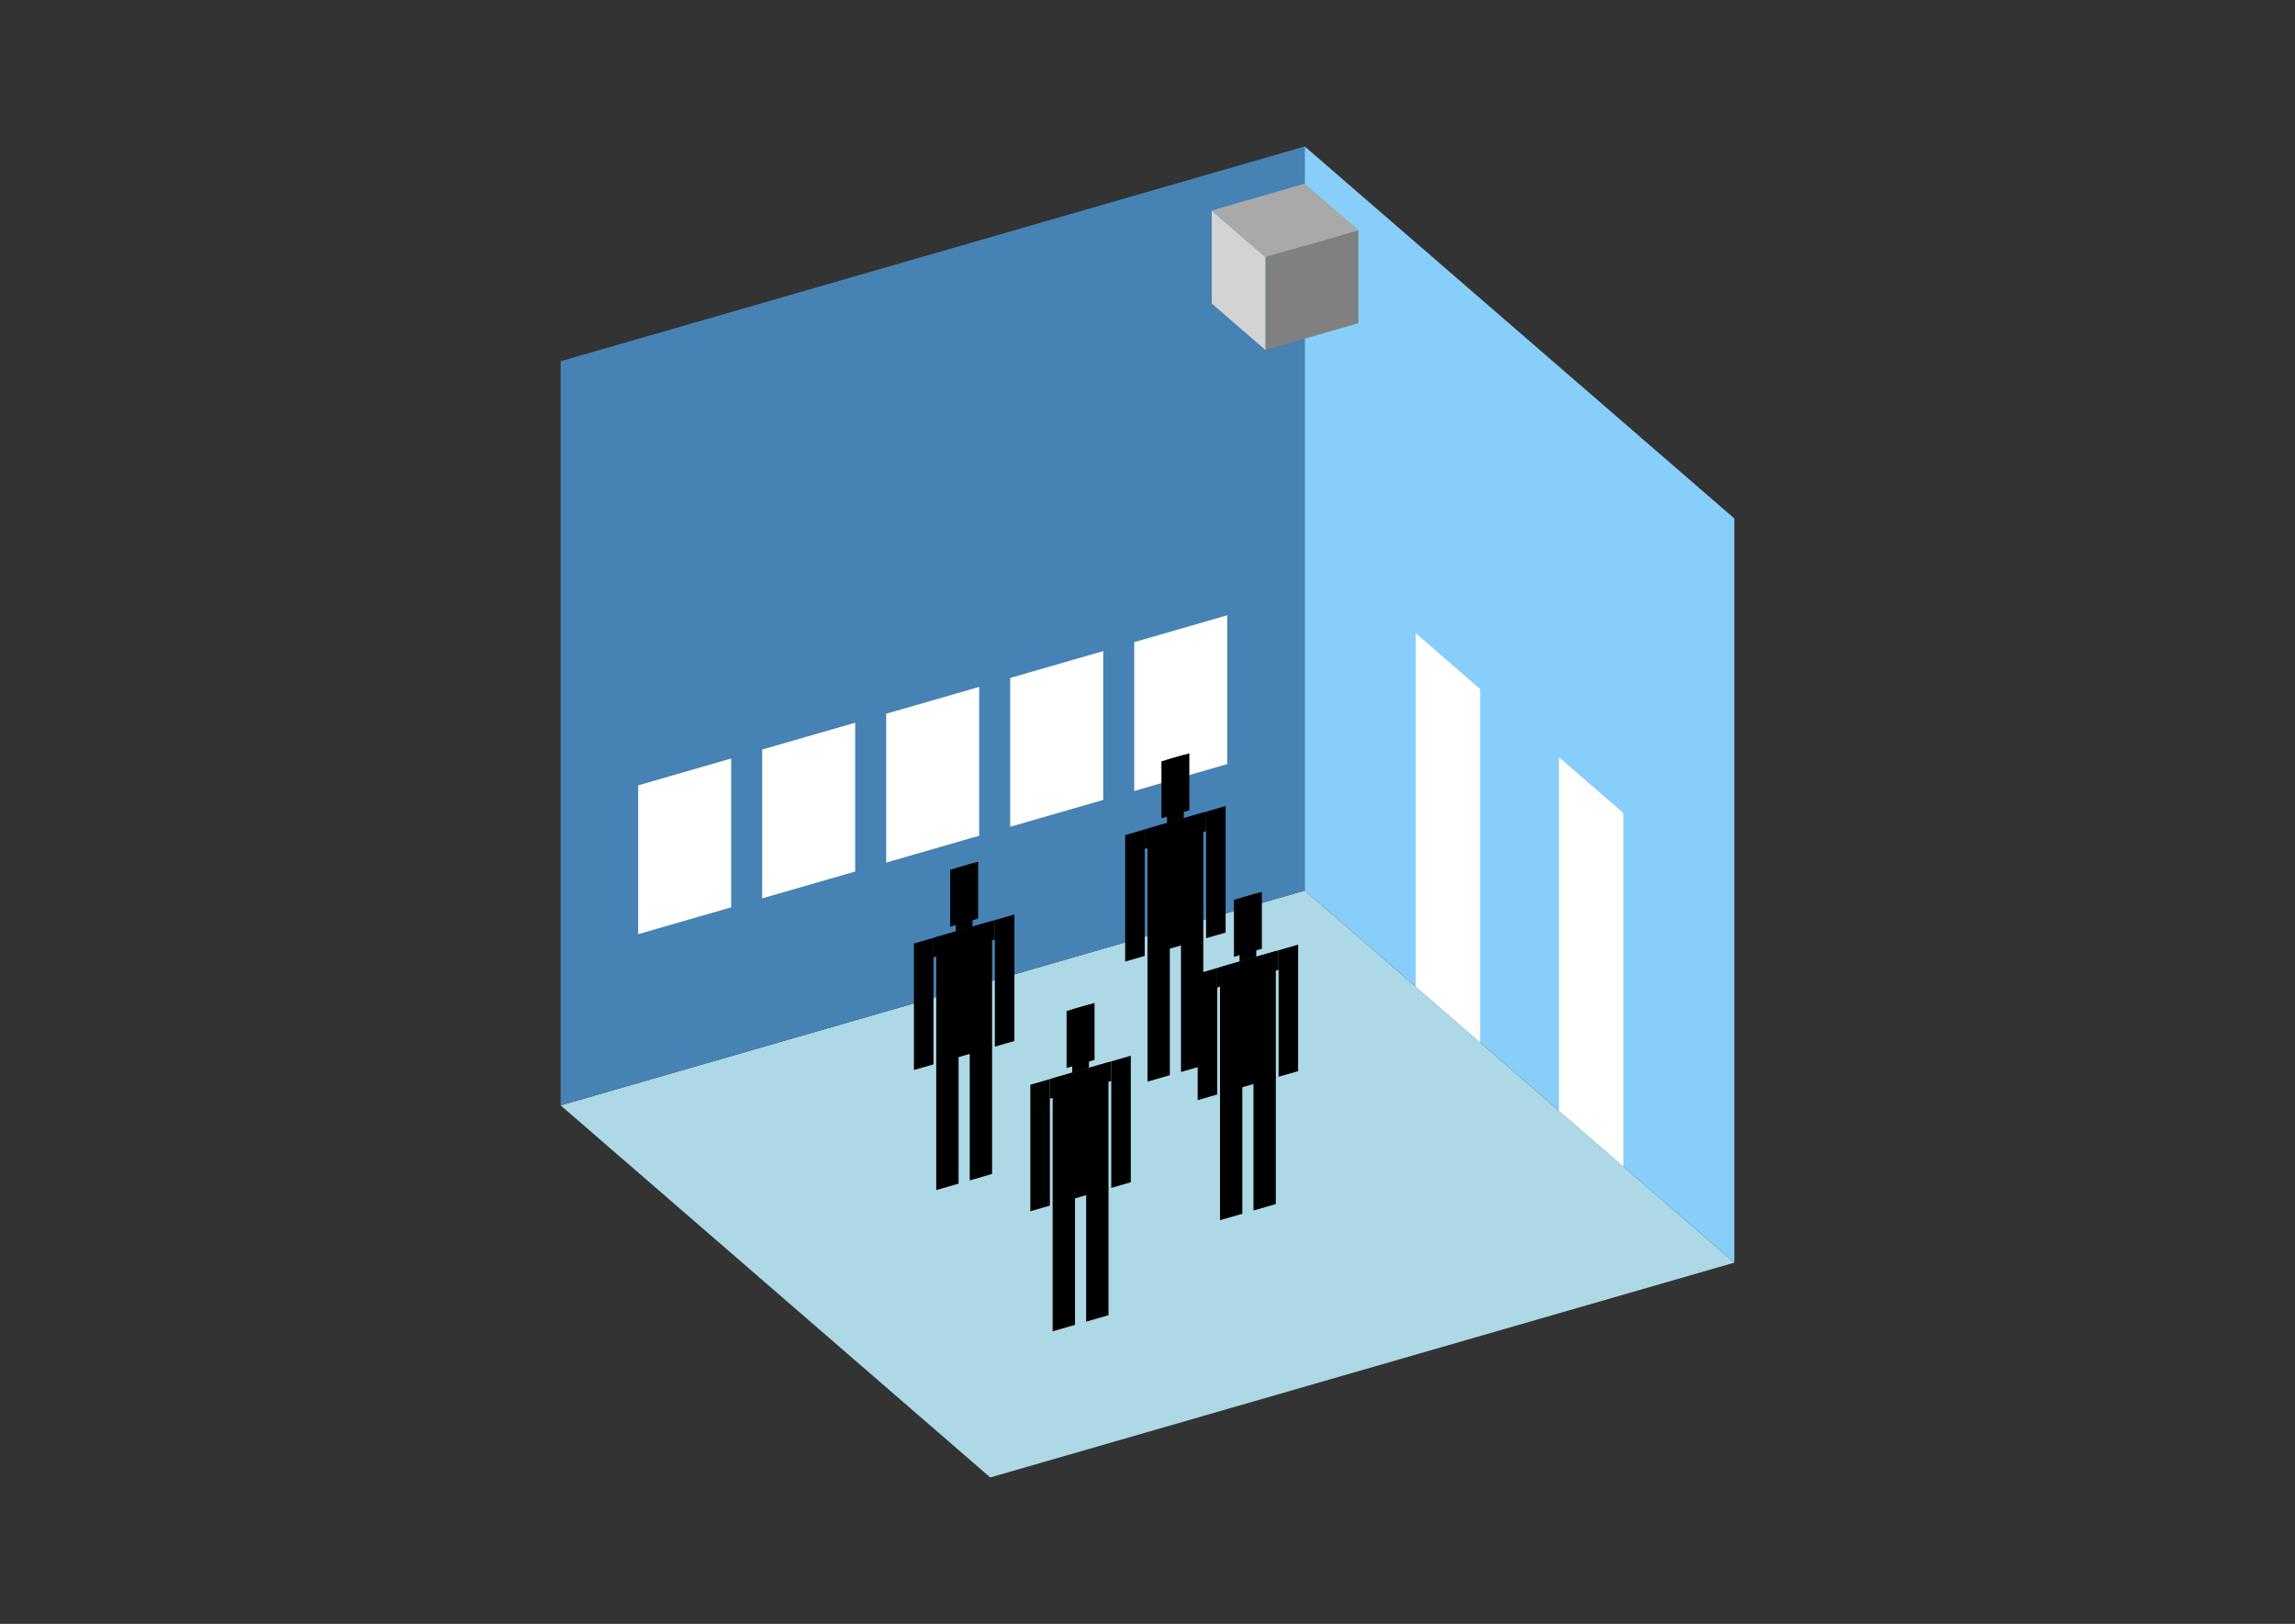 <?xml version="1.0" encoding="UTF-8"?>
<svg
  xmlns="http://www.w3.org/2000/svg"
  width="848"
  height="600"
  style="background-color:white"
>
  <rect width="100%" height="100%" fill="#333333" stroke="none"/>
  <polygon fill="lightblue" points="365.897,545.894 207.157,408.422 482.103,329.051 640.843,466.524" />
  <polygon fill="steelblue" points="207.157,408.422 207.157,133.476 482.103,54.106 482.103,329.051" />
  <polygon fill="lightskyblue" points="640.843,466.524 640.843,191.578 482.103,54.106 482.103,329.051" />
  <polygon fill="white" points="546.922,385.186 546.922,254.587 523.111,233.966 523.111,364.565" />
  <polygon fill="white" points="599.835,431.011 599.835,300.411 576.024,279.79 576.024,410.39" />
  <polygon fill="white" points="235.797,345.165 235.797,290.175 270.165,280.254 270.165,335.243" />
  <polygon fill="white" points="281.622,331.936 281.622,276.947 315.99,267.026 315.99,322.015" />
  <polygon fill="white" points="327.446,318.708 327.446,263.719 361.814,253.797 361.814,308.787" />
  <polygon fill="white" points="373.27,305.48 373.27,250.49 407.638,240.569 407.638,295.558" />
  <polygon fill="white" points="419.094,292.251 419.094,237.262 453.463,227.341 453.463,282.33" />
  <polygon fill="grey" points="467.577,129.326 467.577,94.958 501.945,85.037 501.945,119.405" />
  <polygon fill="lightgrey" points="467.577,129.326 467.577,94.958 447.735,77.774 447.735,112.142" />
  <polygon fill="darkgrey" points="467.577,94.958 447.735,77.774 482.103,67.853 501.945,85.037" />
  <polygon fill="hsl(288.0,50.0%,68.652%)" points="423.995,399.646 423.995,352.438 432.244,350.057 432.244,397.265" />
  <polygon fill="hsl(288.0,50.0%,68.652%)" points="444.616,393.693 444.616,346.485 436.368,348.866 436.368,396.074" />
  <polygon fill="hsl(288.0,50.0%,68.652%)" points="415.747,355.286 415.747,308.545 422.964,306.462 422.964,353.203" />
  <polygon fill="hsl(288.0,50.0%,68.652%)" points="445.647,346.655 445.647,299.914 452.865,297.83 452.865,344.571" />
  <polygon fill="hsl(288.0,50.0%,68.652%)" points="422.964,313.679 422.964,306.462 445.647,299.914 445.647,307.131" />
  <polygon fill="hsl(288.0,50.0%,68.652%)" points="423.995,352.905 423.995,306.164 444.616,300.211 444.616,346.952" />
  <polygon fill="hsl(288.0,50.0%,68.652%)" points="429.151,302.339 429.151,281.306 439.461,278.329 439.461,299.363" />
  <polygon fill="hsl(288.0,50.0%,68.652%)" points="431.213,304.081 431.213,280.71 437.399,278.925 437.399,302.295" />
  <polygon fill="hsl(288.0,50.0%,63.871%)" points="345.946,439.706 345.946,392.498 354.194,390.117 354.194,437.325" />
  <polygon fill="hsl(288.0,50.0%,63.871%)" points="366.567,433.753 366.567,386.545 358.318,388.926 358.318,436.135" />
  <polygon fill="hsl(288.0,50.0%,63.871%)" points="337.697,395.347 337.697,348.606 344.915,346.522 344.915,393.263" />
  <polygon fill="hsl(288.0,50.0%,63.871%)" points="367.598,386.715 367.598,339.974 374.815,337.891 374.815,384.632" />
  <polygon fill="hsl(288.0,50.0%,63.871%)" points="344.915,353.74 344.915,346.522 367.598,339.974 367.598,347.192" />
  <polygon fill="hsl(288.0,50.0%,63.871%)" points="345.946,392.965 345.946,346.225 366.567,340.272 366.567,387.013" />
  <polygon fill="hsl(288.0,50.0%,63.871%)" points="351.101,342.399 351.101,321.366 361.411,318.39 361.411,339.423" />
  <polygon fill="hsl(288.0,50.0%,63.871%)" points="353.163,344.141 353.163,320.771 359.349,318.985 359.349,342.355" />
  <polygon fill="hsl(288.0,50.0%,52.578%)" points="450.79,450.838 450.79,403.63 459.038,401.249 459.038,448.457" />
  <polygon fill="hsl(288.0,50.0%,52.578%)" points="471.411,444.885 471.411,397.677 463.163,400.058 463.163,447.266" />
  <polygon fill="hsl(288.0,50.0%,52.578%)" points="442.542,406.478 442.542,359.738 449.759,357.654 449.759,404.395" />
  <polygon fill="hsl(288.0,50.0%,52.578%)" points="472.442,397.847 472.442,351.106 479.659,349.023 479.659,395.763" />
  <polygon fill="hsl(288.0,50.0%,52.578%)" points="449.759,364.871 449.759,357.654 472.442,351.106 472.442,358.323" />
  <polygon fill="hsl(288.0,50.0%,52.578%)" points="450.79,404.097 450.79,357.356 471.411,351.404 471.411,398.145" />
  <polygon fill="hsl(288.0,50.0%,52.578%)" points="455.945,353.531 455.945,332.498 466.256,329.521 466.256,350.555" />
  <polygon fill="hsl(288.0,50.0%,52.578%)" points="458.007,355.273 458.007,331.903 464.194,330.117 464.194,353.487" />
  <polygon fill="hsl(288.0,50.0%,46.247%)" points="388.959,491.898 388.959,444.69 397.207,442.309 397.207,489.517" />
  <polygon fill="hsl(288.0,50.0%,46.247%)" points="409.58,485.945 409.58,438.737 401.332,441.118 401.332,488.326" />
  <polygon fill="hsl(288.0,50.0%,46.247%)" points="380.711,447.538 380.711,400.797 387.928,398.714 387.928,445.455" />
  <polygon fill="hsl(288.0,50.0%,46.247%)" points="410.611,438.907 410.611,392.166 417.828,390.083 417.828,436.823" />
  <polygon fill="hsl(288.0,50.0%,46.247%)" points="387.928,405.931 387.928,398.714 410.611,392.166 410.611,399.383" />
  <polygon fill="hsl(288.0,50.0%,46.247%)" points="388.959,445.157 388.959,398.416 409.58,392.464 409.58,439.204" />
  <polygon fill="hsl(288.0,50.0%,46.247%)" points="394.114,394.591 394.114,373.558 404.425,370.581 404.425,391.615" />
  <polygon fill="hsl(288.0,50.0%,46.247%)" points="396.176,396.333 396.176,372.963 402.363,371.177 402.363,394.547" />
</svg>
